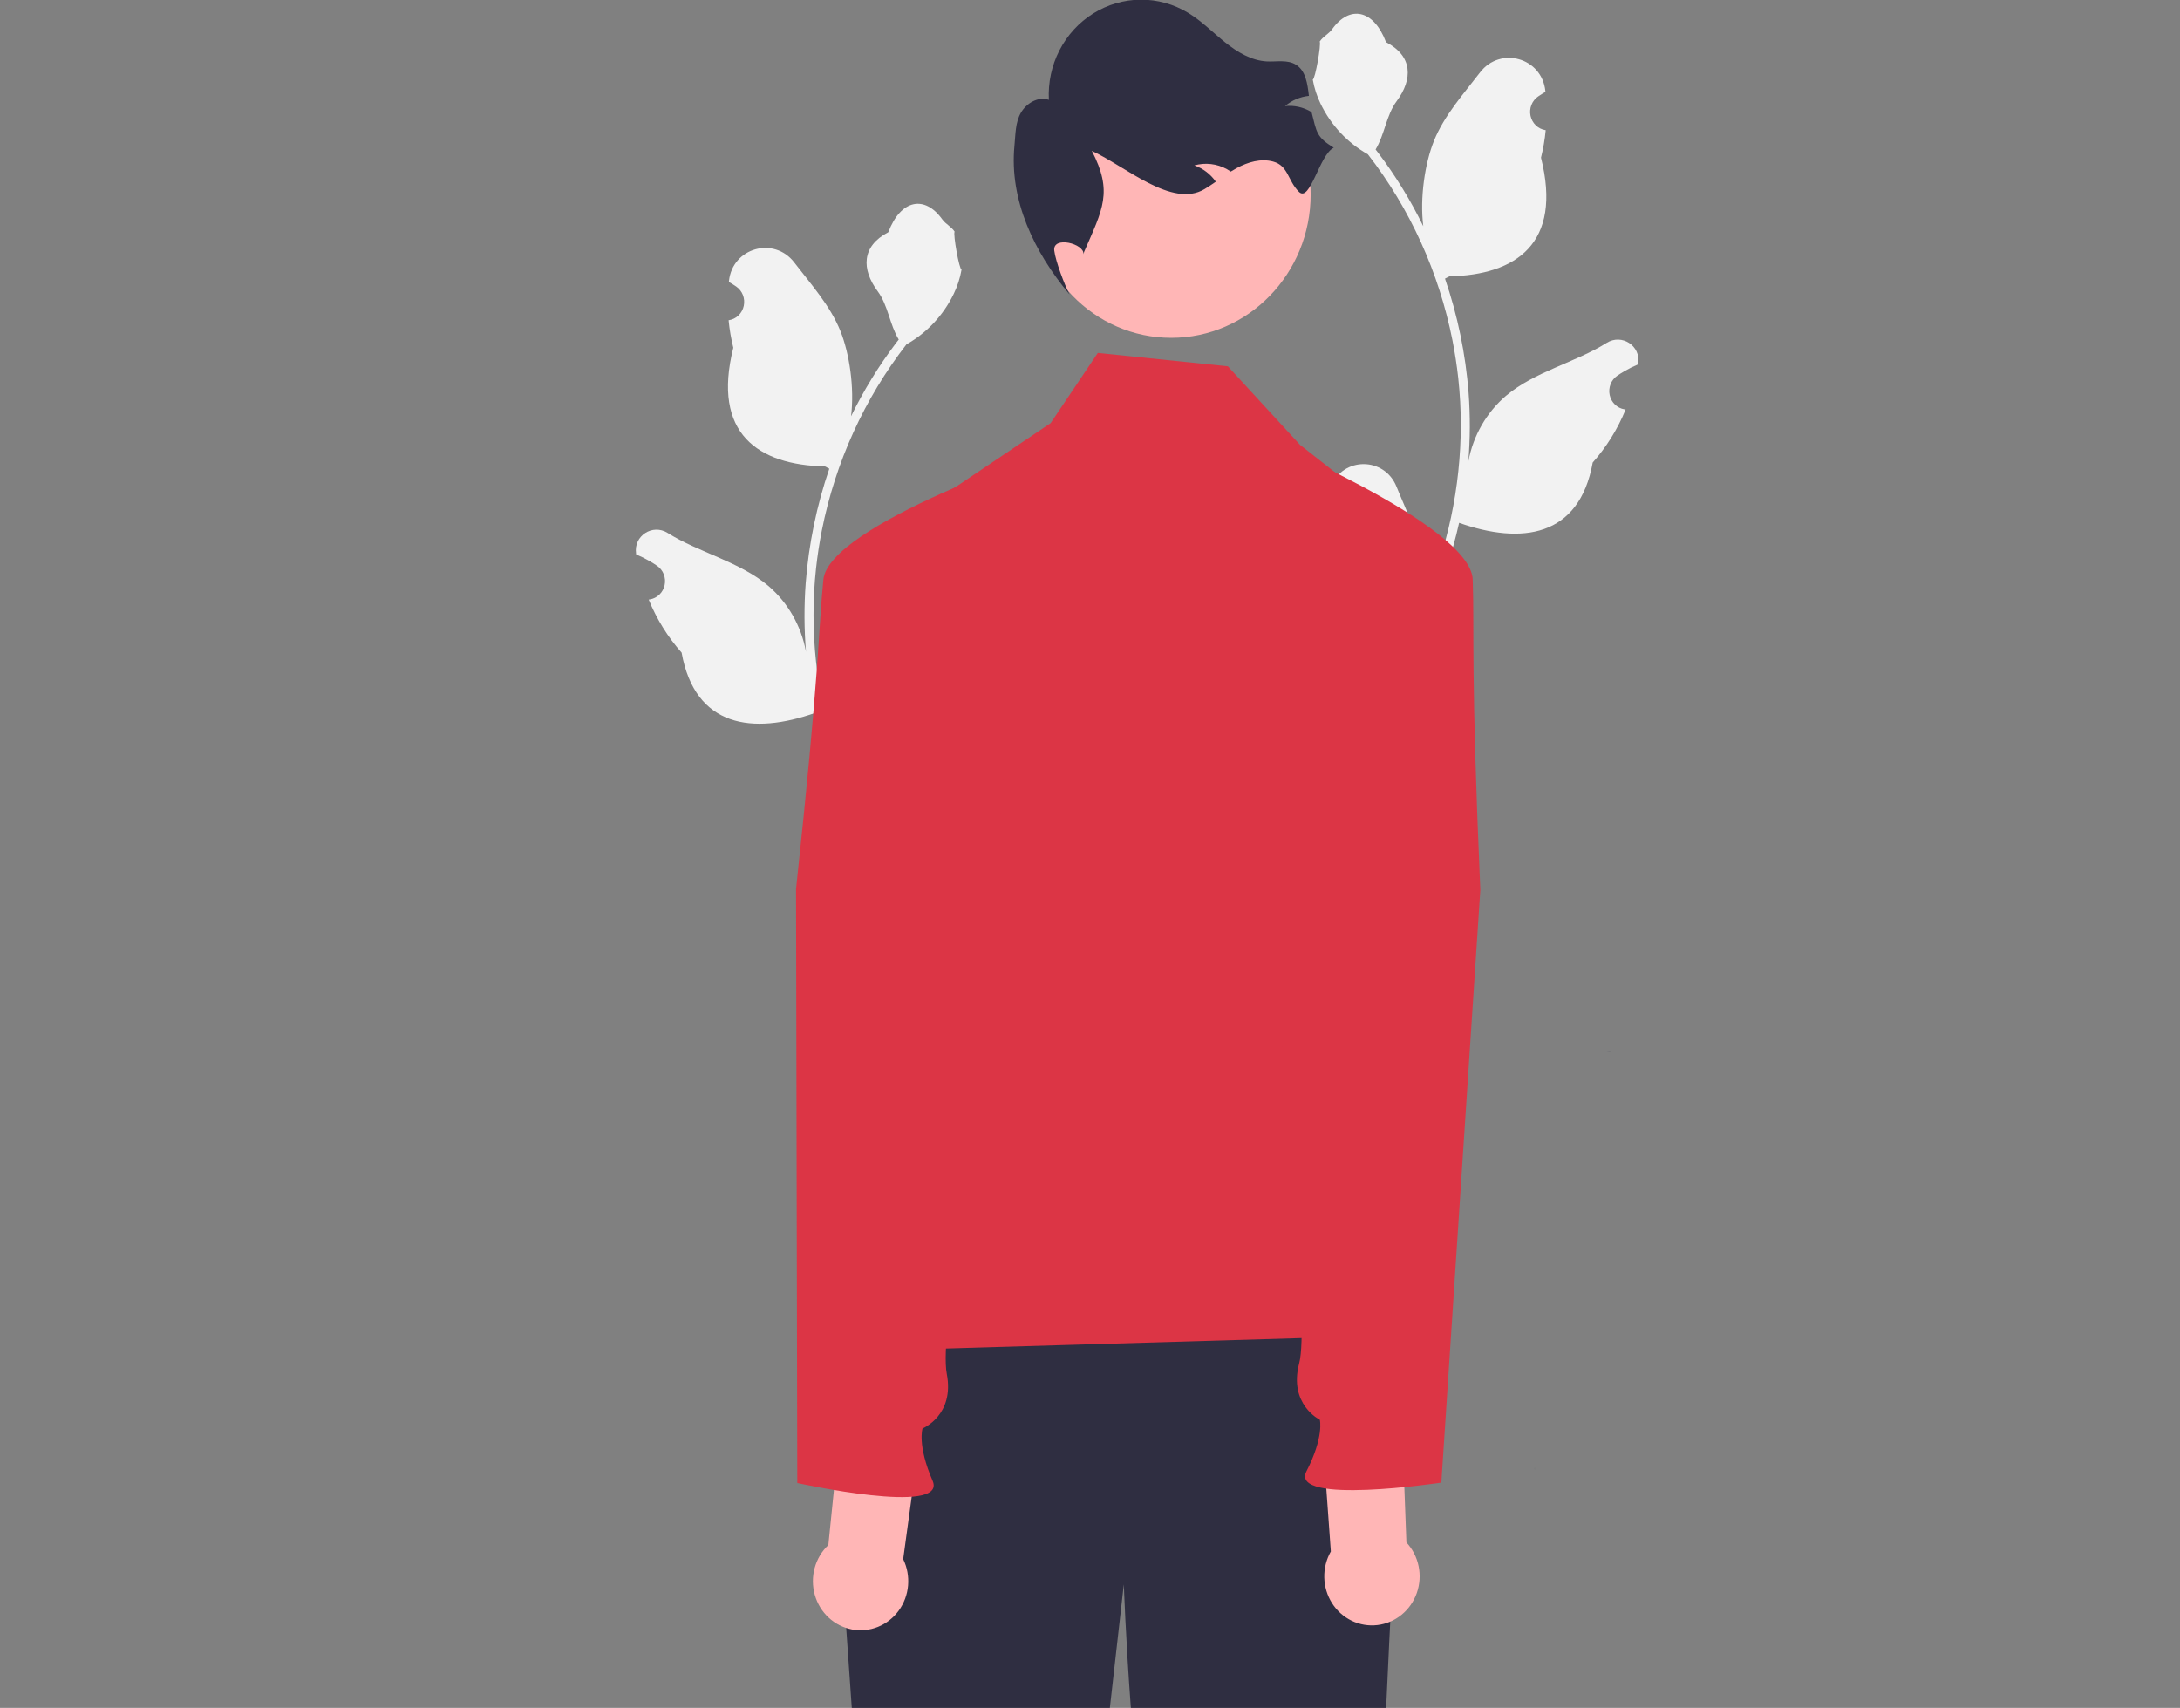 <svg width="693" height="543" viewBox="0 0 693 543" fill="none" xmlns="http://www.w3.org/2000/svg">
<rect x="0" y="0" width="693" height="543" fill="#808080" stroke="none"/>
<g clip-path="url(#clip0_106_404)">
<path d="M420.213 163.628C421.075 163.669 421.929 163.436 422.658 162.961C423.387 162.486 423.957 161.791 424.29 160.972C424.623 160.152 424.703 159.247 424.519 158.379C424.336 157.511 423.897 156.722 423.264 156.119C423.158 155.685 423.081 155.373 422.975 154.939C423.013 154.844 423.051 154.75 423.09 154.656C426.965 145.145 440.1 145.211 443.942 154.735C447.352 163.189 451.695 171.657 452.764 180.595C453.235 184.546 453.036 188.551 452.177 192.432C460.187 174.449 464.346 154.904 464.373 135.121C464.375 130.157 464.107 125.196 463.571 120.263C463.127 116.219 462.512 112.203 461.725 108.216C457.432 86.584 448.214 66.309 434.829 49.055C428.35 45.417 423.111 39.823 419.817 33.026C418.623 30.583 417.78 27.975 417.312 25.283C418.043 25.381 420.068 13.926 419.517 13.223C420.535 11.633 422.358 10.842 423.471 9.29C429.003 1.571 436.624 2.919 440.603 13.409C449.103 17.823 449.185 25.145 443.97 32.188C440.652 36.668 440.196 42.73 437.285 47.526C437.584 47.921 437.896 48.303 438.195 48.698C443.67 55.944 448.443 63.724 452.443 71.928C451.311 62.829 452.982 51.868 455.831 44.801C459.074 36.75 465.152 29.97 470.504 23.01C476.934 14.649 490.117 18.298 491.25 28.896C491.261 28.998 491.272 29.101 491.282 29.204C490.487 29.665 489.709 30.155 488.947 30.673C487.991 31.331 487.25 32.271 486.821 33.37C486.392 34.468 486.296 35.675 486.545 36.831C486.794 37.987 487.376 39.038 488.216 39.848C489.055 40.657 490.113 41.187 491.25 41.367L491.366 41.386C491.083 44.335 490.582 47.257 489.868 50.128C496.735 77.458 481.91 87.412 460.743 87.859C460.276 88.106 459.82 88.352 459.353 88.587C463.373 100.309 465.894 112.52 466.853 124.912C467.396 132.222 467.364 139.566 466.757 146.872L466.793 146.613C468.327 138.489 472.538 131.159 478.714 125.861C487.888 118.105 500.849 115.249 510.746 109.015C515.51 106.014 521.615 109.892 520.783 115.577C520.77 115.667 520.757 115.758 520.743 115.849C519.268 116.467 517.831 117.18 516.442 117.982C515.647 118.444 514.869 118.933 514.107 119.452C513.151 120.109 512.409 121.049 511.981 122.148C511.552 123.247 511.456 124.453 511.705 125.609C511.953 126.765 512.536 127.817 513.375 128.626C514.215 129.436 515.272 129.965 516.409 130.146L516.526 130.164C516.61 130.177 516.682 130.189 516.765 130.201C514.245 136.396 510.706 142.098 506.306 147.057C502.013 170.914 483.572 173.178 463.846 166.23H463.834C461.67 175.91 458.534 185.331 454.477 194.344H421.051C420.931 193.961 420.823 193.567 420.715 193.184C423.809 193.385 426.915 193.194 429.964 192.617C427.484 189.485 425.004 186.329 422.524 183.197C422.469 183.138 422.417 183.077 422.368 183.012C421.11 181.409 419.84 179.818 418.582 178.216L418.582 178.214C418.515 173.3 419.063 168.398 420.212 163.629L420.213 163.628Z" fill="#F2F2F2"/>
<path d="M487.881 466.576V467.34C487.852 467.086 487.852 466.83 487.881 466.576Z" fill="#2F2E41"/>
<path d="M510.701 334.593C511.294 334.428 511.897 334.308 512.506 334.232C511.807 334.35 511.205 334.47 510.701 334.593Z" fill="#2F2E41"/>
<path d="M510.174 334.732C510.334 334.686 510.512 334.64 510.702 334.594C510.525 334.641 510.355 334.676 510.174 334.732Z" fill="#2F2E41"/>
<path d="M302.77 224.056C301.908 224.097 301.054 223.864 300.325 223.388C299.596 222.913 299.026 222.219 298.693 221.399C298.36 220.58 298.28 219.675 298.464 218.807C298.647 217.939 299.086 217.15 299.719 216.547C299.826 216.113 299.902 215.801 300.008 215.367C299.97 215.272 299.932 215.178 299.893 215.083C296.018 205.573 282.884 205.638 279.041 215.163C275.631 223.617 271.288 232.085 270.219 241.023C269.748 244.974 269.947 248.979 270.806 252.86C262.796 234.877 258.637 215.331 258.61 195.549C258.608 190.585 258.876 185.624 259.413 180.691C259.856 176.646 260.471 172.631 261.258 168.644C265.551 147.012 274.769 126.737 288.155 109.483C294.633 105.845 299.873 100.251 303.167 93.454C304.36 91.01 305.203 88.402 305.671 85.71C304.94 85.809 302.915 74.354 303.466 73.651C302.448 72.061 300.625 71.27 299.512 69.718C293.98 61.999 286.359 63.347 282.38 73.836C273.88 78.251 273.798 85.573 279.013 92.615C282.331 97.095 282.787 103.158 285.699 107.954C285.399 108.349 285.087 108.731 284.788 109.126C279.313 116.371 274.541 124.152 270.54 132.356C271.672 123.257 270.001 112.295 267.152 105.229C263.909 97.178 257.831 90.397 252.479 83.437C246.05 75.077 232.866 78.726 231.733 89.324C231.722 89.426 231.711 89.529 231.701 89.631C232.496 90.093 233.274 90.583 234.036 91.101C234.992 91.759 235.733 92.699 236.162 93.797C236.591 94.896 236.687 96.103 236.438 97.258C236.189 98.414 235.607 99.466 234.768 100.276C233.928 101.085 232.871 101.615 231.734 101.795L231.617 101.814C231.9 104.763 232.401 107.685 233.115 110.556C226.248 137.886 241.073 147.84 262.24 148.287C262.707 148.533 263.163 148.78 263.63 149.014C259.611 160.737 257.09 172.948 256.13 185.339C255.587 192.65 255.619 199.994 256.226 207.3L256.19 207.041C254.656 198.917 250.445 191.587 244.269 186.289C235.095 178.533 222.134 175.677 212.237 169.443C207.473 166.442 201.368 170.32 202.2 176.004C202.213 176.095 202.226 176.186 202.24 176.277C203.716 176.895 205.152 177.607 206.541 178.41C207.336 178.871 208.115 179.361 208.876 179.879C209.833 180.537 210.574 181.477 211.002 182.576C211.431 183.674 211.527 184.881 211.279 186.037C211.03 187.193 210.447 188.244 209.608 189.054C208.768 189.863 207.711 190.393 206.574 190.574L206.457 190.592C206.373 190.604 206.302 190.617 206.218 190.629C208.739 196.824 212.277 202.525 216.677 207.484C220.971 231.342 239.411 233.606 259.137 226.658H259.149C261.313 236.337 264.449 245.759 268.506 254.771H301.933C302.052 254.389 302.16 253.994 302.268 253.612C299.174 253.812 296.068 253.622 293.019 253.045C295.499 249.913 297.979 246.757 300.459 243.625C300.514 243.566 300.566 243.504 300.615 243.44C301.873 241.837 303.143 240.246 304.401 238.643L304.401 238.641C304.468 233.728 303.921 228.826 302.771 224.056L302.77 224.056Z" fill="#F2F2F2"/>
<path d="M444.083 474.478C444.083 474.478 441.726 518.114 440.643 543H359.484C357.814 520.352 357.251 503.713 357.251 503.713L352.811 543H270.775L265.689 470.24L290.267 407.54C290.267 407.54 423.459 398.033 435.813 410.093C448.16 422.145 444.083 474.478 444.083 474.478Z" fill="#2F2E41"/>
<path d="M372.314 107.413C396.797 107.413 416.645 86.986 416.645 61.788C416.645 36.591 396.797 16.164 372.314 16.164C347.83 16.164 327.982 36.591 327.982 61.788C327.982 86.986 347.83 107.413 372.314 107.413Z" fill="#FFB6B6"/>
<path d="M423.987 46.963C419.433 49.099 416.483 64.576 412.904 60.978C409.325 57.38 409.564 52.698 404.739 51.37C400.842 50.293 396.649 51.524 393.095 53.465C392.46 53.807 391.845 54.18 391.245 54.55C390.849 54.278 390.456 54.022 390.033 53.785C386.854 52.035 383.143 51.605 379.665 52.585C382.413 53.533 384.802 55.345 386.495 57.766C385.305 58.587 384.1 59.409 382.868 60.138C372.572 66.253 357.922 52.956 347.084 47.961C353.872 61.071 350.53 66.501 344.636 80.059L344.432 80.832C344.767 77.433 334.55 74.901 335.142 79.684C335.563 83.081 338.419 90.63 340.018 93.629C328.624 80.07 320.837 63.477 322.48 46.36C322.838 42.764 322.73 38.97 324.532 35.849C326.336 32.744 330.097 30.566 333.425 31.749C333.143 26.291 334.303 20.855 336.783 16.021C339.263 11.187 342.969 7.135 347.508 4.295C352.047 1.456 357.249 -0.065 362.56 -0.105C367.872 -0.145 373.094 1.297 377.673 4.068C381.928 6.637 385.479 10.271 389.379 13.406C393.278 16.54 397.774 19.272 402.718 19.531C405.855 19.687 409.269 18.899 411.963 20.571C415.085 22.511 415.62 26.573 416.088 30.482C413.304 30.764 410.664 31.895 408.507 33.729C411.388 33.426 414.289 34.066 416.796 35.558C416.843 35.58 416.889 35.607 416.931 35.638C418.582 42.097 418.413 43.529 423.987 46.963Z" fill="#2F2E41"/>
<path d="M270.971 429.613C308.722 384.135 295.971 326.29 280.988 267.899L283.839 181.638C283.979 177.406 285.106 173.272 287.125 169.583C289.144 165.894 291.996 162.76 295.44 160.444L333.98 134.532L348.98 112.211L390.329 116.466L413.258 141.422L438.638 161.363C445.011 166.37 449.859 173.148 452.613 180.897C455.366 188.646 455.909 197.044 454.178 205.101L429.891 318.143C429.891 318.143 440.049 376.745 433.851 383.218C427.652 389.69 411.681 383.221 424.346 390.486C439.546 399.205 453.366 397.596 445.674 405.512C437.983 413.429 447.717 424.434 447.717 424.434L270.971 429.613Z" fill="#DC3545"/>
<path d="M287.112 495.709L293.406 449.562L268.293 442.184L263.326 491.217C261.247 493.178 259.742 495.697 258.978 498.49C258.215 501.284 258.224 504.241 259.004 507.03C259.784 509.819 261.304 512.328 263.394 514.276C265.484 516.224 268.06 517.534 270.834 518.058C273.607 518.581 276.468 518.298 279.093 517.241C281.719 516.183 284.006 514.393 285.698 512.071C287.389 509.749 288.417 506.987 288.667 504.097C288.917 501.206 288.379 498.301 287.112 495.709Z" fill="#FFB6B6"/>
<path d="M334.923 142.85C334.923 142.85 263.441 166.793 261.736 184.313C260.032 201.832 260.597 212.557 253.053 282.661L253.45 471.504C253.45 471.504 301.374 482.064 296.46 470.774C291.545 459.483 293.26 454.171 293.26 454.171C293.26 454.171 303.535 449.998 300.963 436.741C298.391 423.484 311.289 357.787 311.289 357.787L319.43 239.963L334.923 142.85Z" fill="#DC3545"/>
<path d="M423.06 493.266L419.711 446.794L445.239 441.121L447.081 490.383C449.03 492.48 450.373 495.095 450.957 497.934C451.542 500.773 451.345 503.723 450.39 506.454C449.434 509.184 447.758 511.586 445.548 513.389C443.339 515.192 440.685 516.326 437.884 516.662C435.084 516.998 432.247 516.523 429.694 515.291C427.141 514.059 424.973 512.119 423.433 509.688C421.893 507.257 421.042 504.433 420.976 501.531C420.91 498.63 421.632 495.768 423.06 493.266H423.06Z" fill="#FFB6B6"/>
<path d="M397.764 137.945C397.764 137.945 467.572 166.646 468.16 184.243C468.748 201.839 467.503 212.503 470.579 282.965L458.188 471.378C458.188 471.378 409.696 478.691 415.317 467.756C420.939 456.82 419.565 451.404 419.565 451.404C419.565 451.404 409.577 446.548 412.985 433.493C416.394 420.437 407.696 354.013 407.696 354.013L407.055 235.893L397.764 137.945Z" fill="#DC3545"/>
</g>
<defs>
<clipPath id="clip0_106_404">
<rect width="693" height="543" fill="white"/>
</clipPath>
</defs>
</svg>
